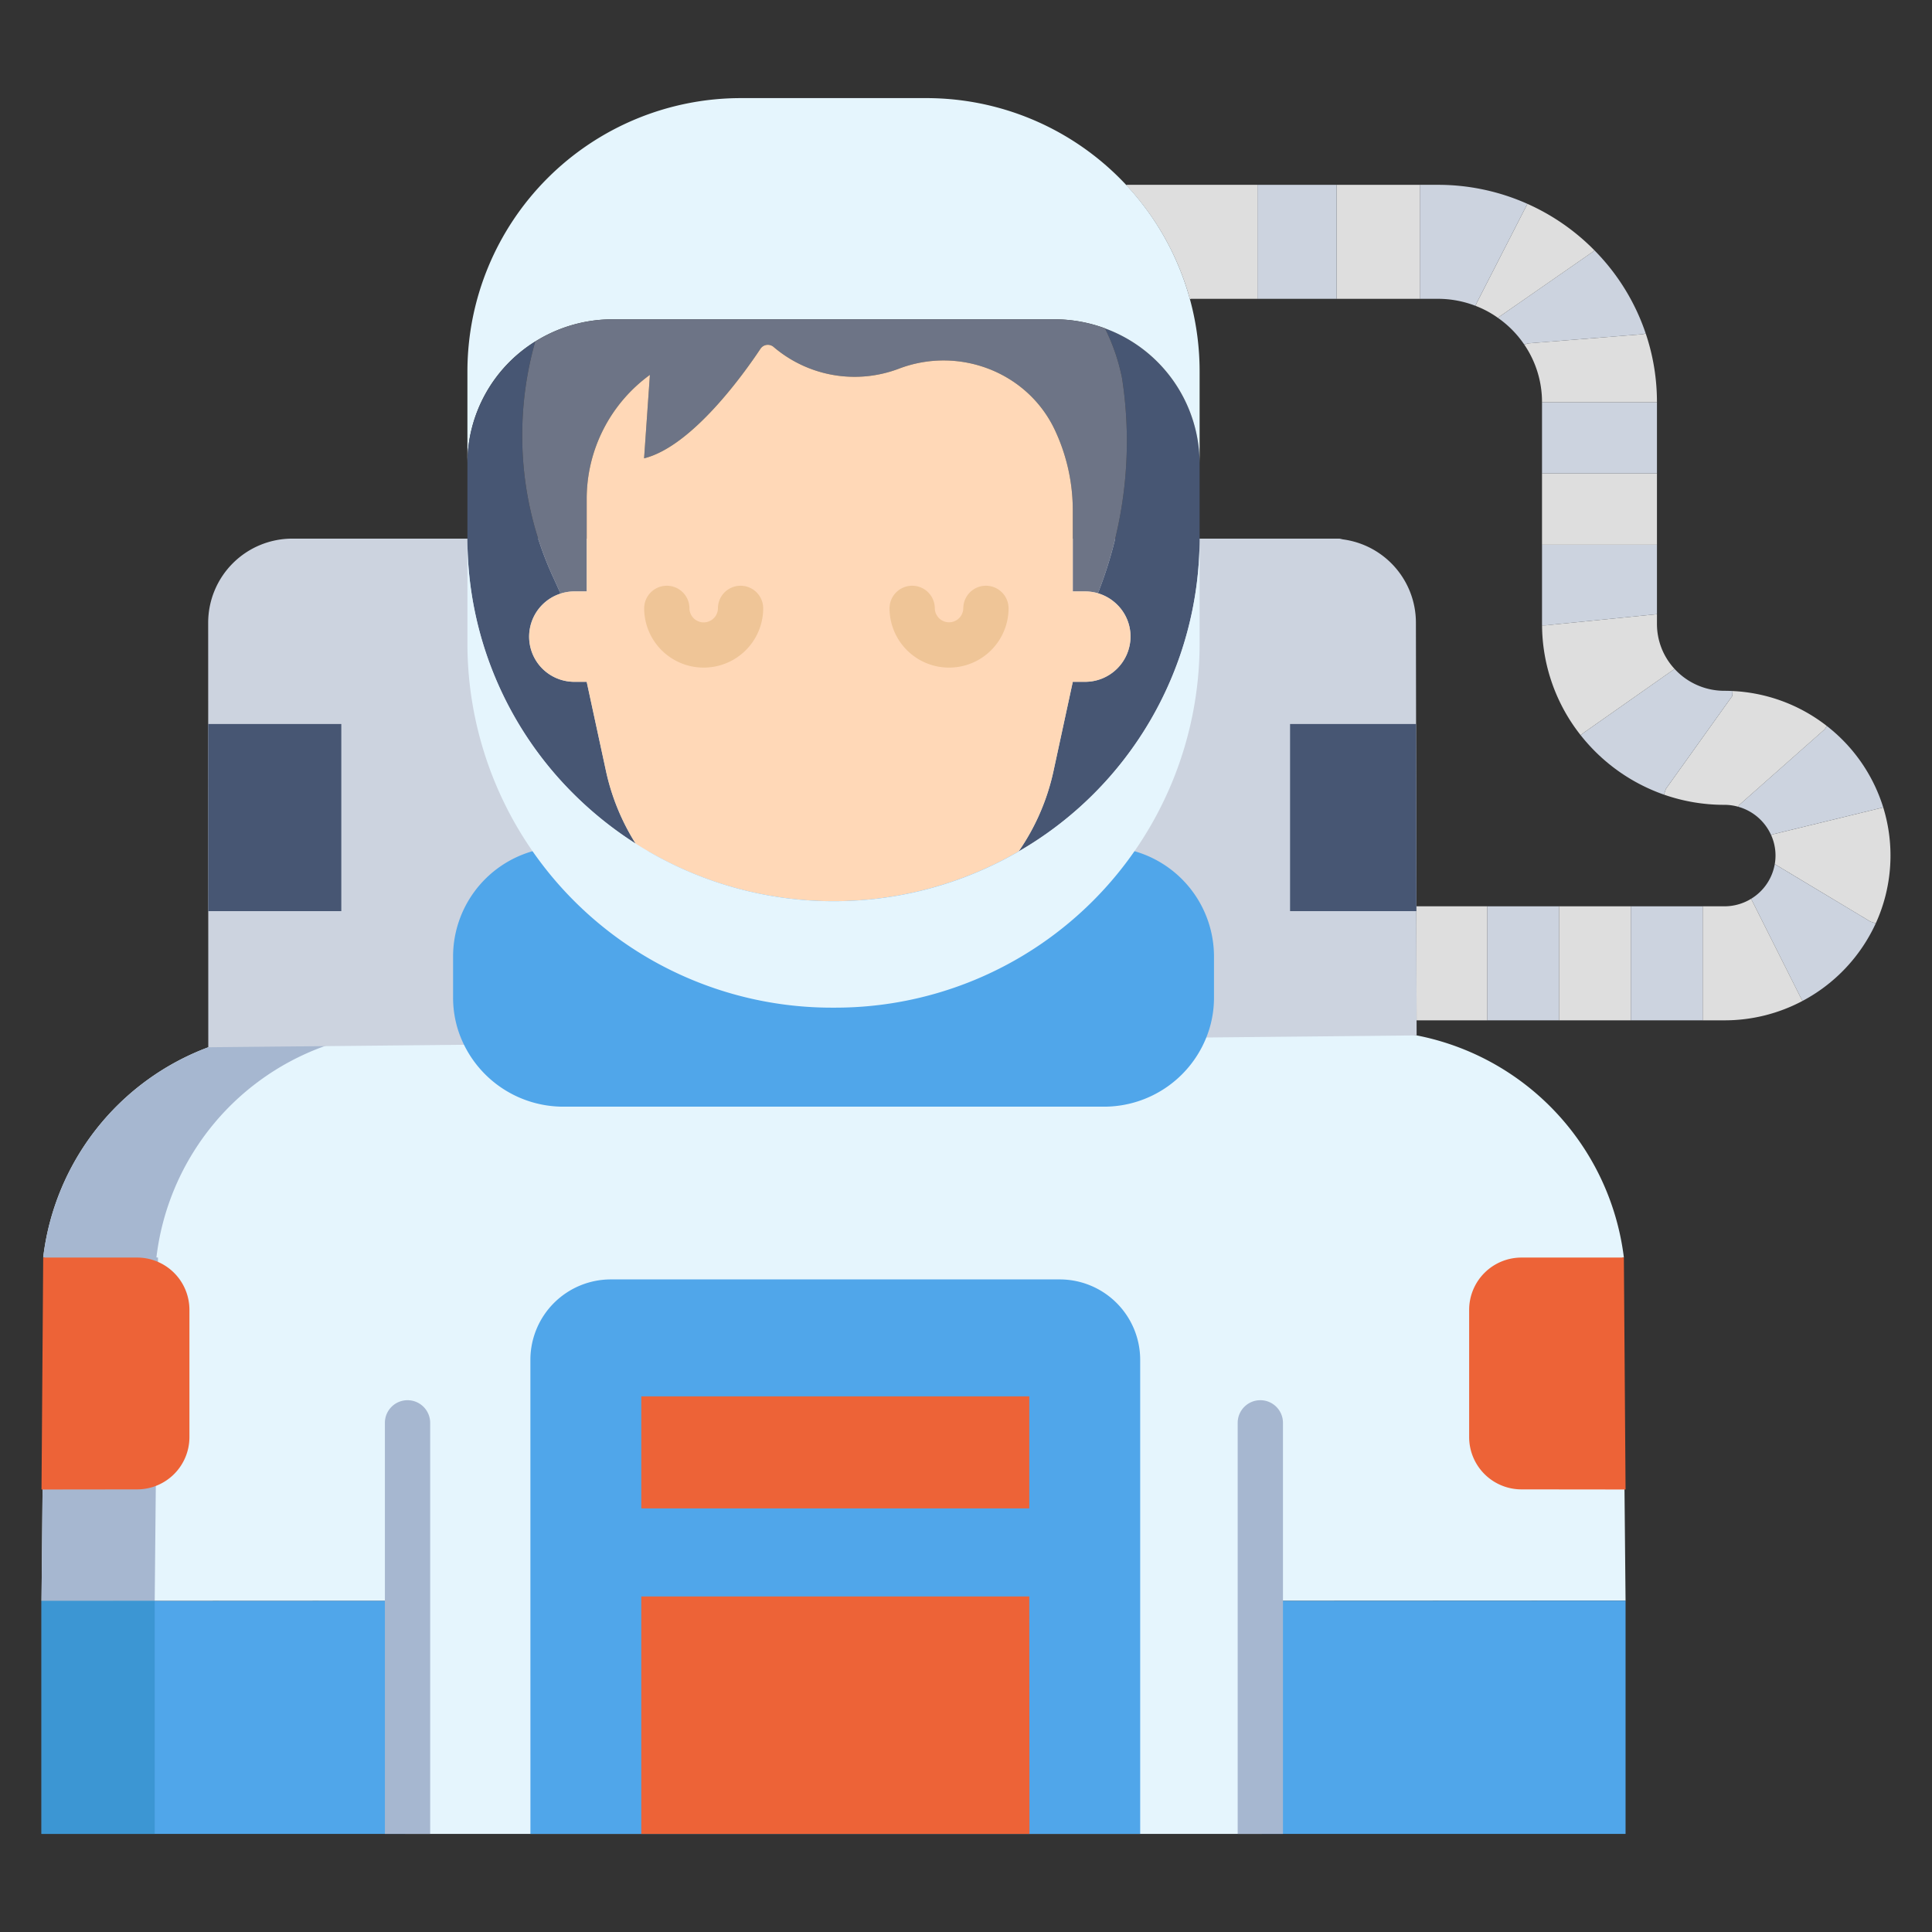 <svg id="Layer_1" height="512" viewBox="0 0 512 512" width="512" xmlns="http://www.w3.org/2000/svg" data-name="Layer 1"><rect x="0" y="0" width="512" height="512" fill="#333333" stroke="none"/><path d="m107.38 424.19v61.81h-5.83-90.55v-61.76h.25l96.09-.05z" fill="#50a6ea"/><path d="m429.92 333.27.42-.05a68.521 68.521 0 0 0 -68.09-60.09h-282.71a69 69 0 0 0 -24.32 4.4 68.03 68.03 0 0 0 -43.77 55.69l.42.05-.87 90.97h.25l96.09-.05h.04v61.81h227.03v-61.76h.65l95.03-.05h.7z" fill="#e5f5fd"/><path d="m41.87 333.27-.42-.05a68.03 68.03 0 0 1 43.77-55.69 69 69 0 0 1 24.32-4.4h-30a69 69 0 0 0 -24.32 4.4 68.03 68.03 0 0 0 -43.77 55.69l.42.05-.87 90.97h.25l29.75-.016z" fill="#a6b7d0"/><path d="m11 424.24v61.76h30v-61.76h-29.75z" fill="#3c96d3"/><path d="m375.41 270.4-.18-105.5a22.262 22.262 0 0 0 -20.23-22.056l.873-.1h-278.313a22.291 22.291 0 0 0 -22.39 22.19l.03 112.55.02.05 320.2-3.14z" fill="#ccd3df"/><path d="m499.08 213.98a43.3 43.3 0 0 1 -1.98 30.71l-1.42-.46-25.35-15.23a13.126 13.126 0 0 0 -.97-7.7l.4-.18z" fill="#dedede"/><path d="m499.08 213.98-29.32 7.14-.4.18a13.512 13.512 0 0 0 -8.67-7.49l.12-.4 22.73-20.12.6-.89a43.767 43.767 0 0 1 14.94 21.58z" fill="#ccd3df"/><path d="m495.68 244.23 1.42.46a44.064 44.064 0 0 1 -19.42 20.57l-.62-1.17-13-25.9a13.421 13.421 0 0 0 6.27-9.19z" fill="#ccd3df"/><path d="m484.14 192.4-.6.89-22.73 20.12-.12.4a13.355 13.355 0 0 0 -3.71-.52 48.337 48.337 0 0 1 -16.03-2.71l.52-1.51 17.62-24.65.06-1.29a43.916 43.916 0 0 1 24.99 9.27z" fill="#dedede"/><path d="m477.06 264.09.62 1.17a43.981 43.981 0 0 1 -20.7 5.14h-5.75v-30.22h5.75a13.516 13.516 0 0 0 7.08-1.99z" fill="#dedede"/><path d="m459.15 183.13-.06 1.29-17.62 24.65-.52 1.51a48.527 48.527 0 0 1 -22.07-15.76l.88-.68 24.02-16.87a17.889 17.889 0 0 0 13.2 5.8c.73 0 1.45.02 2.17.06z" fill="#ccd3df"/><path d="m432.19 240.18h19.04v30.22h-19.04z" fill="#ccd3df"/><path d="m443.78 177.27-24.02 16.87-.88.68a47.4 47.4 0 0 1 -10.22-29.09l1.02-.02 29.43-2.95v2.59a17.538 17.538 0 0 0 4.67 11.92z" fill="#dedede"/><path d="m439.11 144.36v18.4l-29.43 2.95-1.02.02c-.01-.13-.01-.25-.01-.38v-20.99z" fill="#ccd3df"/><path d="m439.11 125.47v18.89h-29.51-.95v-18.89h.95z" fill="#dedede"/><path d="m439.11 106.58v18.89h-29.51-.95v-18.89h.95z" fill="#ccd3df"/><path d="m439.11 106.58h-30.46a27 27 0 0 0 -4.73-15.3l1.16-.29 30.37-2.43.67-.22a56.8 56.8 0 0 1 2.99 18.24z" fill="#dedede"/><path d="m436.12 88.34-.67.22-30.37 2.43-1.16.29a27.327 27.327 0 0 0 -6.92-7.02l.12-.17 24.96-17.34.44-.43a57.313 57.313 0 0 1 13.6 22.02z" fill="#ccd3df"/><path d="m413.15 240.18h19.04v30.22h-19.04z" fill="#dedede"/><path d="m430.79 424.19v61.81h-90.55-5.83v-61.76h.65l95.03-.05z" fill="#50a6ea"/><path d="m404.78 54.02a57.955 57.955 0 0 1 17.74 12.3l-.44.43-24.96 17.34-.12.17a26.29 26.29 0 0 0 -5.98-3.21l.26-.66z" fill="#dedede"/><path d="m394.11 240.18h19.04v30.22h-19.04z" fill="#ccd3df"/><path d="m404.78 54.02-13.5 26.37-.26.66a27.568 27.568 0 0 0 -9.98-1.86h-4.77v-30.21h4.77a58.058 58.058 0 0 1 23.74 5.04z" fill="#ccd3df"/><path d="m375.36 241.46v-1.28h18.75v30.22h-18.7z" fill="#dedede"/><path d="m376.27 78.87v.32h-22.04v-.32-29.89h22.04z" fill="#dedede"/><path d="m354.23 78.87v.32h-20.99v-.32-29.89h20.99z" fill="#ccd3df"/><path d="m333.24 78.87v.32h-17.56l-.34.09a72.194 72.194 0 0 0 -16.88-30.21l.09-.09h34.69z" fill="#dedede"/><path d="m317.91 142.73v.01a95.857 95.857 0 0 1 -47.97 82.91 59.612 59.612 0 0 0 9.26-21.37l5.1-23.59h3.22a12.035 12.035 0 0 0 12.08-11.98 11.859 11.859 0 0 0 -3.54-8.47 12.166 12.166 0 0 0 -5.1-3.02 109.8 109.8 0 0 0 6.4-56.99 52.769 52.769 0 0 0 -4.52-13.2 38.185 38.185 0 0 1 25.07 35.77z" fill="#475673"/><path d="m317.91 98.47v24.33a38.185 38.185 0 0 0 -25.07-35.77v-.01a38.813 38.813 0 0 0 -13.48-2.4h-116.94a38.689 38.689 0 0 0 -20.59 5.89 38.09 38.09 0 0 0 -17.96 32.29v-24.33a72.475 72.475 0 0 1 72.47-72.47h49.1a72.4 72.4 0 0 1 72.47 72.47z" fill="#e5f5fd"/><path d="m168.36 223.41-.06.09a97.232 97.232 0 0 1 -16.01-12.82 95.318 95.318 0 0 1 -28.42-67.94v-19.94a38.09 38.09 0 0 1 17.96-32.29l.01.01a90.439 90.439 0 0 0 -3.44 24.84 89.328 89.328 0 0 0 8.56 38.41l1.59 3.54a11.973 11.973 0 0 0 3.71 23.38h3.22l5.1 23.59a59.793 59.793 0 0 0 7.78 19.13z" fill="#475673"/><path d="m280.74 339.06h-118.76a21.32 21.32 0 0 0 -21.42 21.22l.01 125.72h161.59v-125.72a21.32 21.32 0 0 0 -21.42-21.22z" fill="#50a6ea"/><g fill="#ed6337"><path d="m272.77 423.08.05 62.92h-102.87v-62.92z"/><path d="m169.95 370.05h102.82v29.69h-102.82z"/><path d="m430.34 333.22-.42.05h-26.66a13.858 13.858 0 0 0 -13.92 13.79v33.85a13.862 13.862 0 0 0 13.91 13.79l27.27.03h.27z"/><path d="m36.28 333.27h-24.41l-.42-.05-.45 61.51h.26l25.04-.03a13.854 13.854 0 0 0 13.9-13.79v-33.85a13.851 13.851 0 0 0 -13.92-13.79z"/></g><path d="m300.7 225.59-.04-.03h-159.54l-.04.03a29.055 29.055 0 0 0 -21.01 27.83v10.94a28.433 28.433 0 0 0 1.35 8.7 29.316 29.316 0 0 0 27.99 20.22h143.04a29.2 29.2 0 0 0 27.92-20.23 28.369 28.369 0 0 0 1.35-8.69v-10.94a29.046 29.046 0 0 0 -21.02-27.83z" fill="#50a6ea"/><path d="m90.45 191.87v49.59h-33.57-1.69l-.01-49.59h1.7z" fill="#475673"/><path d="m375.36 240.18v1.28h-33.48v-49.59h33.4z" fill="#475673"/><path d="m297.36 100.23a109.8 109.8 0 0 1 -6.4 56.99 12.223 12.223 0 0 0 -3.44-.49h-3.22v-21.44a49.959 49.959 0 0 0 -4.72-21.27c-7.2-15.38-25.38-22.39-41.35-16.32a33.057 33.057 0 0 1 -33.21-5.75 2.348 2.348 0 0 0 -3.49.48c-4.4 6.62-18.15 25.88-30.84 29.03l1.54-22.11h-.01a40.615 40.615 0 0 0 -16.74 32.81v24.57h-3.22a11.955 11.955 0 0 0 -3.71.58l-1.59-3.54a89.328 89.328 0 0 1 -8.56-38.41 90.439 90.439 0 0 1 3.44-24.84l-.01-.01a38.689 38.689 0 0 1 20.59-5.89h116.94a38.813 38.813 0 0 1 13.48 2.4v.01a52.769 52.769 0 0 1 4.52 13.2z" fill="#6d7486"/><path d="m296.06 160.24a11.859 11.859 0 0 1 3.54 8.47 12.035 12.035 0 0 1 -12.08 11.98h-3.22l-5.1 23.59a59.612 59.612 0 0 1 -9.26 21.37v.01a97.9 97.9 0 0 1 -101.64-2.16l.06-.09a59.793 59.793 0 0 1 -7.78-19.13l-5.1-23.59h-3.22a12.08 12.08 0 0 1 -8.54-3.51 12 12 0 0 1 8.54-20.45h3.22v-24.57a40.615 40.615 0 0 1 16.74-32.81h.01l-1.54 22.11c12.69-3.15 26.44-22.41 30.84-29.03a2.348 2.348 0 0 1 3.49-.48 33.057 33.057 0 0 0 33.21 5.75c15.97-6.07 34.15.94 41.35 16.32a49.959 49.959 0 0 1 4.72 21.27v21.44h3.22a12.051 12.051 0 0 1 8.54 3.51z" fill="#ffd8b7"/><path d="m334 371.069a6 6 0 0 0 -6 6v108.931h12v-108.931a6 6 0 0 0 -6-6z" fill="#a6b7d0"/><path d="m186.485 176.92a15.751 15.751 0 0 1 -15.774-15.693 6 6 0 1 1 12 0 3.774 3.774 0 0 0 7.547 0 6 6 0 0 1 12 0 15.751 15.751 0 0 1 -15.773 15.693z" fill="#efc597"/><path d="m251.508 176.92a15.751 15.751 0 0 1 -15.773-15.693 6 6 0 1 1 12 0 3.774 3.774 0 0 0 7.546 0 6 6 0 0 1 12 0 15.751 15.751 0 0 1 -15.773 15.693z" fill="#efc597"/><path d="m317.91 142.74v27.74a96.559 96.559 0 0 1 -96.55 96.56h-.93a96.559 96.559 0 0 1 -96.56-96.56v-27.74a95.318 95.318 0 0 0 28.42 67.94 97.766 97.766 0 0 0 117.65 14.98v-.01a95.857 95.857 0 0 0 47.97-82.91z" fill="#e5f5fd"/><path d="m108 371.069a6 6 0 0 0 -6 6v108.931h12v-108.931a6 6 0 0 0 -6-6z" fill="#a6b7d0"/></svg>